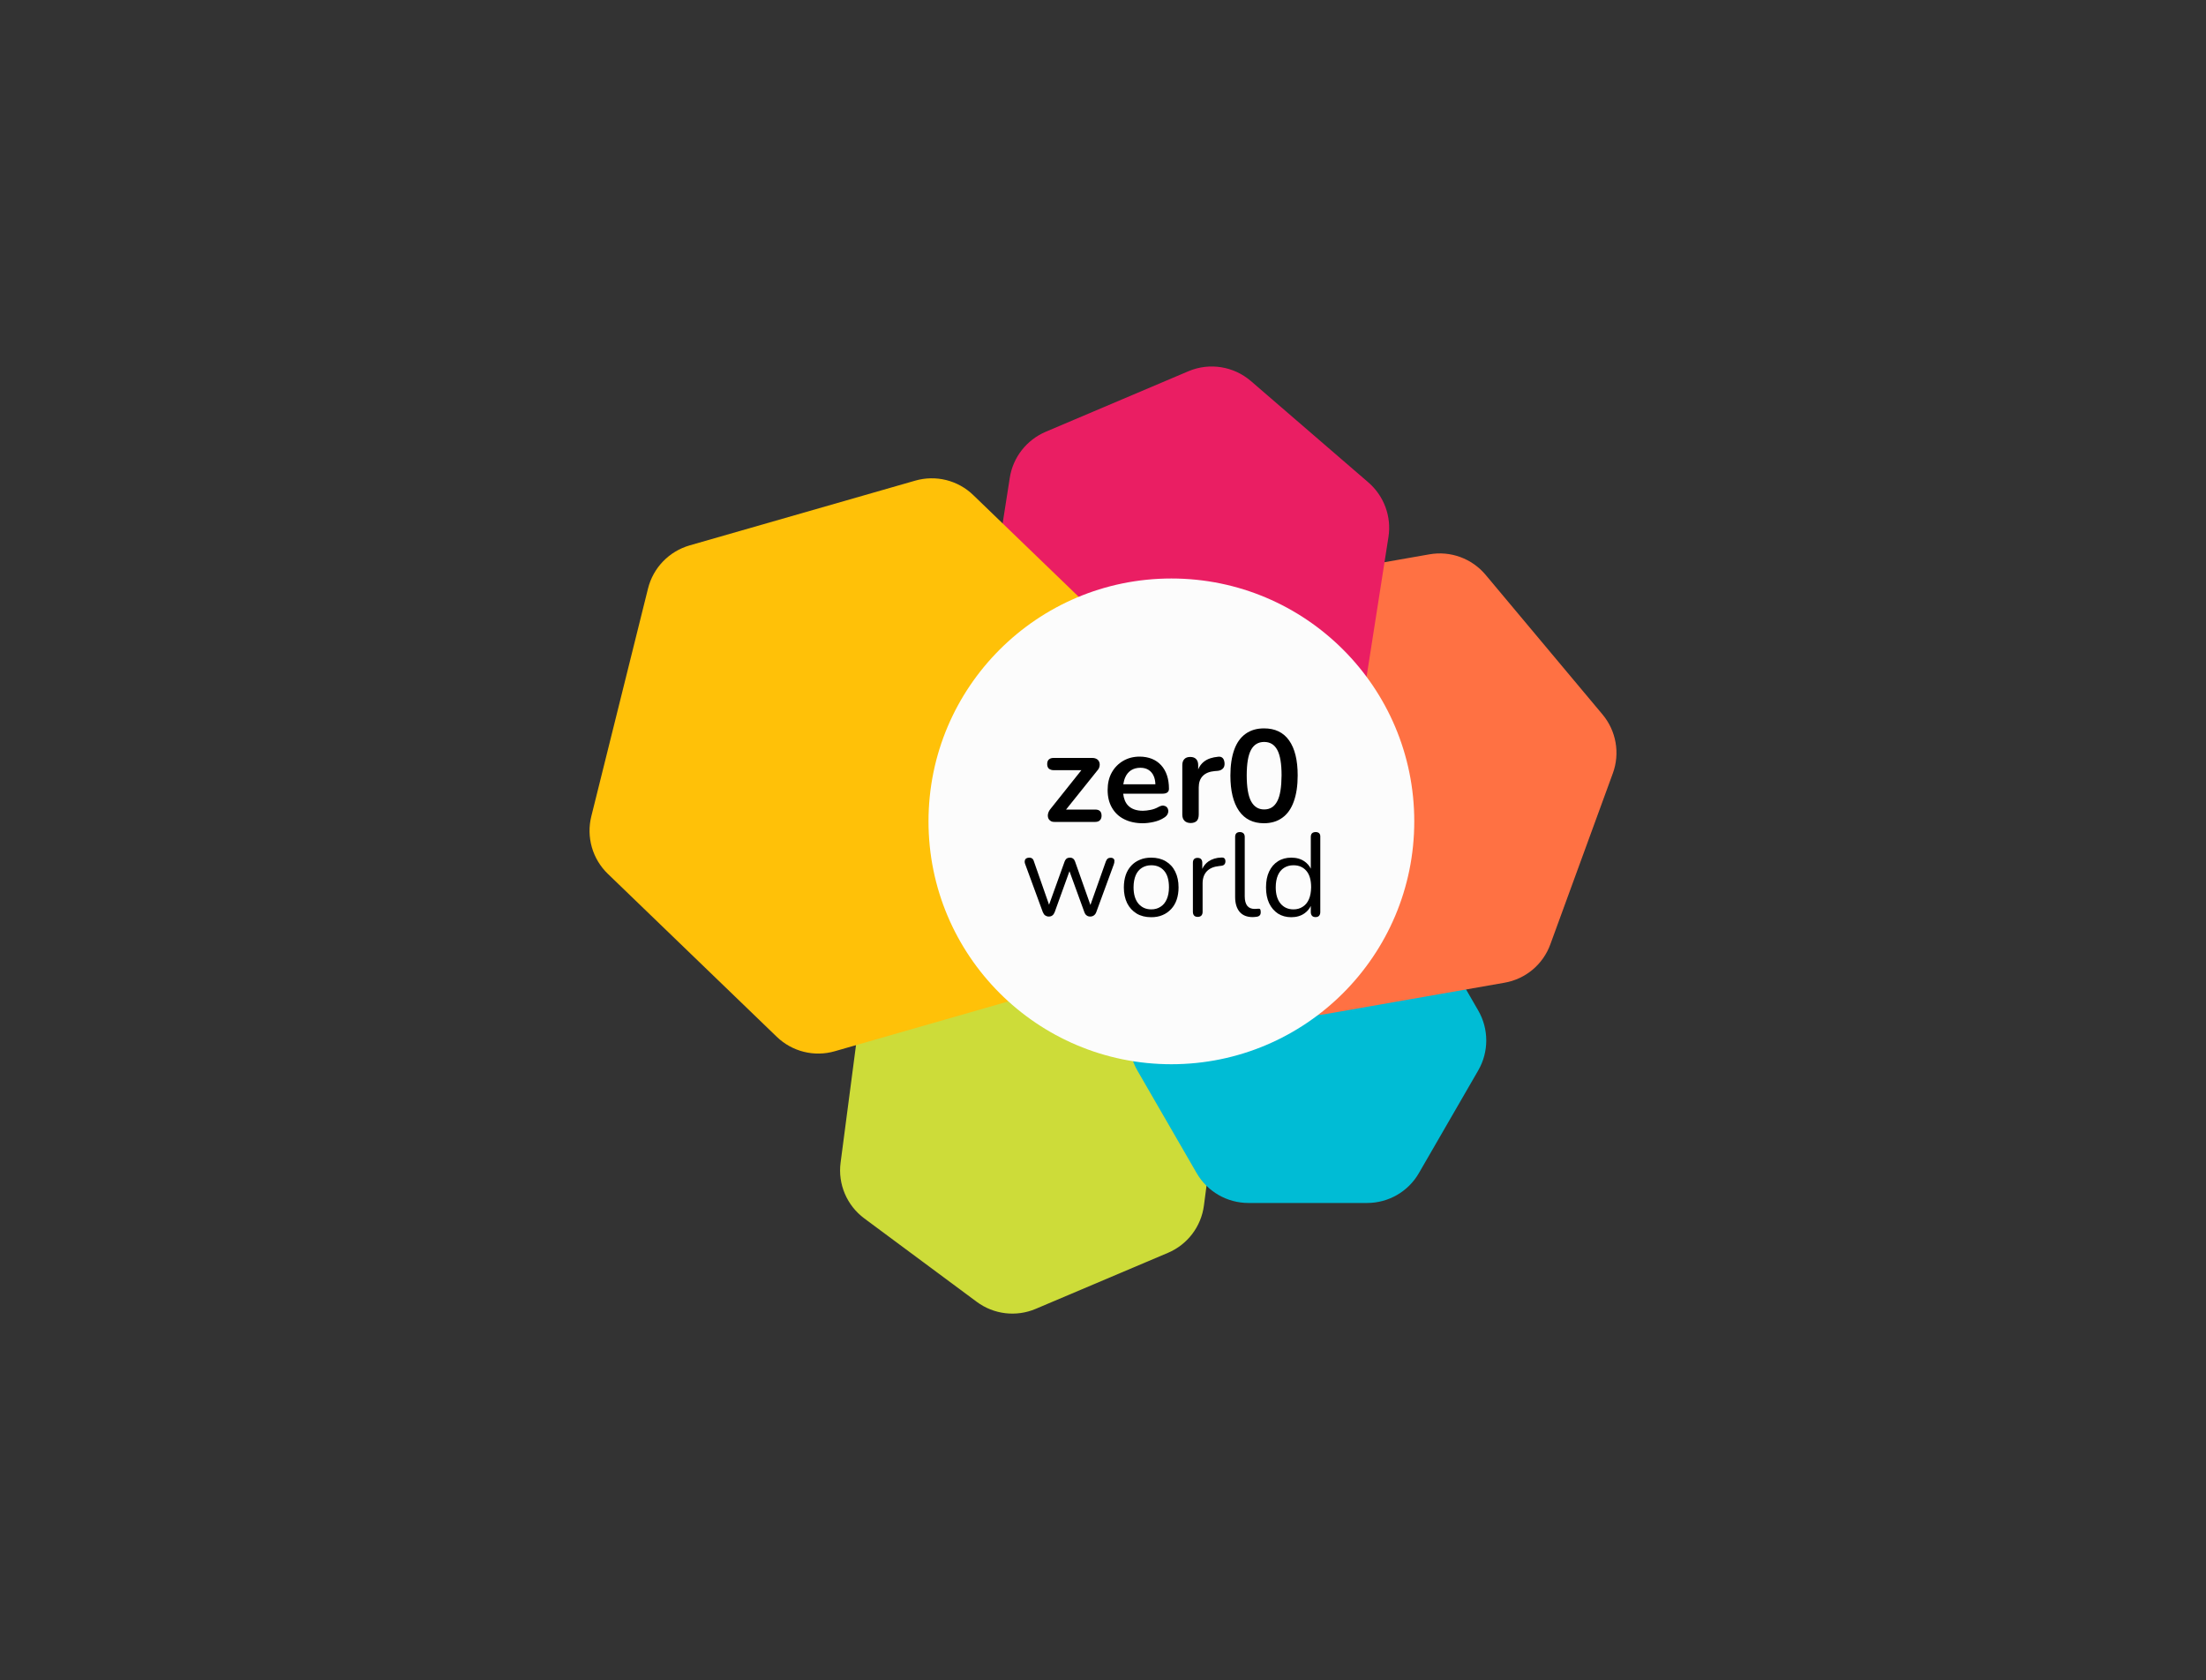 <?xml version="1.0" encoding="utf-8"?>
<!-- Generator: Adobe Illustrator 24.1.2, SVG Export Plug-In . SVG Version: 6.00 Build 0)  -->
<svg version="1.1" id="Layer_1" xmlns="http://www.w3.org/2000/svg" xmlns:xlink="http://www.w3.org/1999/xlink" x="0px" y="0px"
	 viewBox="0 0 2000 1523.4" style="enable-background:new 0 0 2000 1523.4;" xml:space="preserve">
<rect x="0" y="0" width="2000" height="1523.4" fill="#333333" stroke="none"/>
<style type="text/css">
	.st0{fill:none;}
	.st1{fill:#CDDC39;}
	.st2{fill:#00BCD5;}
	.st3{fill:#FF7143;}
	.st4{fill:#EA1E63;}
	.st5{fill:#FFC108;}
	.st6{fill:#FCFCFC;}
</style>
<rect y="0" class="st0" width="2000" height="1523.4"/>
<g>
	<g>
		<path class="st1" d="M931.1,834.6l-119.9,50.8c-17.7,7.5-30.1,23.8-32.6,42.9l-16.5,125.8c-2.6,19.5,5.7,38.9,21.5,50.6
			l101.9,75.6c15.5,11.5,35.8,13.9,53.5,6.4l119.9-50.8c17.7-7.5,30.1-23.8,32.6-42.9l16.5-125.8c2.6-19.5-5.7-38.9-21.5-50.6
			L984.6,841C969.2,829.5,948.8,827.1,931.1,834.6z"/>
		<path class="st2" d="M1031.1,970.5l53.8,93.1c9.7,16.8,27.6,27.1,47,27.1h107.5c19.4,0,37.3-10.3,47-27.1l53.8-93.1
			c9.7-16.8,9.7-37.5,0-54.3l-53.8-93.1c-9.7-16.8-27.6-27.1-47-27.1h-107.5c-19.4,0-37.3,10.3-47,27.1l-53.8,93.1
			C1021.5,933,1021.5,953.7,1031.1,970.5z"/>
		<path class="st3" d="M1044.6,774.4l105.9,126.5c12.5,14.9,31.9,22,51,18.6l162.5-28.5c19.1-3.3,35-16.6,41.6-34.9l56.6-154.9
			c6.7-18.2,3.1-38.6-9.4-53.5l-105.9-126.5c-12.5-14.9-31.9-22-51-18.6l-162.5,28.5c-19.1,3.3-35,16.6-41.6,34.9l-56.6,154.9
			C1028.6,739.1,1032.2,759.5,1044.6,774.4z"/>
		<path class="st4" d="M915.5,433.1L891.4,587c-2.9,18.5,4,37.2,18.2,49.5l106.5,91.9c15.7,13.5,37.6,17,56.7,8.9l129.5-54.9
			c17.3-7.3,29.5-23,32.4-41.6l24.1-153.9c2.9-18.5-4-37.2-18.2-49.5l-106.5-91.9c-15.7-13.5-37.6-17-56.7-8.9L948,391.5
			C930.7,398.9,918.4,414.6,915.5,433.1z"/>
		<path class="st5" d="M829.7,435.8l-204.5,58.7c-18.6,5.4-33,20.2-37.7,39.1l-51.4,206.5c-4.7,18.8,1,38.7,15,52.2L704.2,940
			c14,13.5,34,18.5,52.7,13.1l204.5-58.7c18.6-5.4,33-20.2,37.7-39.1l51.4-206.5c4.7-18.8-1-38.7-15-52.2L882.4,448.9
			C868.5,435.4,848.4,430.4,829.7,435.8z"/>
	</g>
	<circle class="st6" cx="1062" cy="744.7" r="220.2"/>
	<g>
		<path d="M955.3,698.3h25.1l-27.9,35c-1.1,1.3-1.8,2.6-2.2,4c-0.4,1.4-0.4,2.7-0.1,3.9c0.3,1.2,1,2.2,2,2.9c1,0.8,2.2,1.1,3.7,1.1
			h37.1c1.8,0,3.2-0.5,4.2-1.5c1-1,1.5-2.4,1.5-4.1c0-3.7-1.9-5.6-5.7-5.6h-26.5l28.2-35.2c1.1-1.2,1.8-2.4,2.1-3.8
			c0.3-1.3,0.3-2.6-0.1-3.8c-0.4-1.2-1.1-2.2-2.2-2.9c-1.1-0.7-2.5-1.1-4.3-1.1h-35.1c-1.8,0-3.2,0.5-4.2,1.4
			c-1,0.9-1.5,2.3-1.5,4.2c0,1.7,0.5,3.1,1.5,4.1C952.1,697.8,953.5,698.3,955.3,698.3z"/>
		<path d="M1036,746.4c3.1,0,6.4-0.4,10-1.2c3.6-0.8,6.8-2.1,9.5-3.9c1.4-0.9,2.4-1.9,3-3.1c0.6-1.2,0.8-2.4,0.7-3.5
			c-0.2-1.1-0.6-2.1-1.4-2.9c-0.8-0.8-1.8-1.2-3-1.4c-1.3-0.1-2.7,0.3-4.4,1.2c-2.3,1.3-4.7,2.2-7.3,2.7c-2.6,0.5-4.9,0.8-6.9,0.8
			c-5.9,0-10.4-1.6-13.5-4.8c-2.4-2.5-3.9-6.1-4.4-10.7h35.8c1.8,0,3.2-0.4,4.2-1.1c1-0.8,1.5-1.8,1.5-3.3c0-4.5-0.6-8.6-1.8-12.2
			c-1.2-3.6-3-6.7-5.3-9.2c-2.3-2.5-5.1-4.5-8.4-5.8c-3.3-1.3-7-2-11.1-2c-5.6,0-10.6,1.3-15,3.9c-4.4,2.6-7.8,6.1-10.3,10.6
			s-3.7,9.8-3.7,15.8c0,6.2,1.3,11.5,3.9,16c2.6,4.5,6.2,8,11,10.4C1023.8,745.1,1029.5,746.4,1036,746.4z M1020.1,704.9
			c1.2-2.8,3-5,5.3-6.5c2.3-1.5,5.2-2.3,8.5-2.3c3,0,5.5,0.7,7.5,2c2,1.3,3.6,3.2,4.6,5.6c0.9,2,1.4,4.5,1.5,7.4h-29.1
			C1018.8,708.8,1019.3,706.7,1020.1,704.9z"/>
		<path d="M1086.8,738.5V714c0-4.5,1.2-8,3.7-10.5c2.4-2.5,6.1-4,10.9-4.4l2.6-0.2c2.1-0.2,3.7-1,4.8-2.2c1.1-1.2,1.5-2.8,1.4-4.8
			c-0.2-2.1-0.7-3.6-1.7-4.6c-1-1-2.3-1.4-4-1.2c-5.4,0.5-9.7,1.9-12.9,4.4c-2.3,1.8-4.1,4.1-5.3,7.1v-3.8c0-2.4-0.6-4.3-1.9-5.6
			c-1.3-1.3-3-1.9-5.3-1.9c-2.3,0-4.1,0.6-5.3,1.9c-1.3,1.3-1.9,3.1-1.9,5.6v44.8c0,2.5,0.7,4.3,2,5.6c1.3,1.3,3.2,2,5.6,2
			s4.3-0.7,5.6-2C1086.2,742.9,1086.8,741,1086.8,738.5z"/>
		<path d="M1173,726.6c2.3-6.4,3.5-14.3,3.5-23.5c0-13.9-2.6-24.5-7.8-31.8c-5.2-7.3-12.7-10.9-22.7-10.9c-6.6,0-12.1,1.6-16.7,4.9
			c-4.5,3.2-8,8-10.3,14.4c-2.3,6.4-3.5,14.2-3.5,23.5c0,13.8,2.6,24.5,7.8,32c5.2,7.5,12.8,11.2,22.6,11.2c6.6,0,12.2-1.7,16.7-5
			C1167.3,738,1170.7,733.1,1173,726.6z M1158,726.4c-2.6,5-6.5,7.5-11.9,7.5c-5.3,0-9.2-2.5-11.9-7.5c-2.6-5-3.9-12.8-3.9-23.4
			c0-10.6,1.3-18.3,3.9-23.1c2.6-4.8,6.6-7.2,11.9-7.2c5.4,0,9.3,2.4,11.9,7.2c2.6,4.8,3.9,12.5,3.9,23.1
			C1161.8,713.7,1160.6,721.5,1158,726.4z"/>
		<path d="M1009.6,778.6c-0.6-0.6-1.5-0.9-2.6-0.9c-1,0-1.9,0.2-2.6,0.7c-0.7,0.5-1.3,1.3-1.8,2.6l-14,39.5l-13.9-39.3
			c-0.4-1.2-1-2.1-1.8-2.7c-0.8-0.6-1.7-0.9-2.9-0.9c-1.2,0-2.2,0.3-2.9,0.8c-0.7,0.5-1.4,1.4-1.9,2.7l-14.1,39.2l-13.7-39.2
			c-0.4-1.4-1-2.3-1.7-2.8c-0.7-0.5-1.5-0.7-2.6-0.7c-1.1,0-2,0.3-2.7,0.7c-0.7,0.5-1.2,1.2-1.3,2.1c-0.2,0.9-0.1,2,0.4,3.2
			l15.9,43.3c0.6,1.4,1.3,2.5,2.2,3.1c0.9,0.6,2,1,3.2,1c1.3,0,2.4-0.3,3.3-1c0.9-0.7,1.6-1.7,2.1-3l13.4-37.1l13.5,37.1
			c0.5,1.4,1.2,2.4,2.1,3c0.9,0.7,2,1,3.2,1c1.2,0,2.3-0.3,3.3-1c1-0.7,1.7-1.7,2.2-3l15.9-43.3c0.4-1.1,0.6-2.1,0.5-3
			C1010.5,780,1010.2,779.2,1009.6,778.6z"/>
		<path d="M1056.9,780.9c-3.7-2.2-8.1-3.3-13.2-3.3c-3.8,0-7.2,0.6-10.2,1.9c-3,1.2-5.7,3-7.9,5.4c-2.2,2.4-3.9,5.2-5,8.5
			c-1.1,3.3-1.7,7-1.7,11.2c0,5.5,1,10.2,3,14.3c2,4,4.9,7.1,8.6,9.4c3.7,2.2,8.1,3.3,13.2,3.3c3.8,0,7.2-0.6,10.2-1.9
			c3-1.2,5.6-3.1,7.9-5.5c2.2-2.4,3.9-5.2,5-8.5c1.1-3.3,1.7-7,1.7-11.1c0-5.5-1-10.2-3-14.3
			C1063.5,786.2,1060.6,783.1,1056.9,780.9z M1057.8,815.3c-1.3,3-3.2,5.3-5.6,6.8c-2.4,1.6-5.2,2.4-8.4,2.4
			c-4.8,0-8.7-1.7-11.7-5.2c-2.9-3.5-4.4-8.4-4.4-14.8c0-4.3,0.7-8,2-11c1.3-3,3.2-5.2,5.6-6.7c2.4-1.5,5.2-2.3,8.5-2.3
			c4.9,0,8.8,1.7,11.7,5.1s4.3,8.4,4.3,14.9C1059.8,808.7,1059.1,812.3,1057.8,815.3z"/>
		<path d="M1107.4,777.5c-4.7,0.1-8.7,1.4-11.9,3.6c-2.4,1.7-4.2,3.9-5.5,6.7v-5.6c0-1.4-0.4-2.5-1.1-3.3c-0.7-0.7-1.8-1.1-3.2-1.1
			c-1.4,0-2.4,0.4-3.1,1.1c-0.7,0.7-1.1,1.8-1.1,3.3v44.6c0,1.4,0.4,2.5,1.1,3.3c0.7,0.8,1.8,1.2,3.3,1.2c1.4,0,2.5-0.4,3.3-1.2
			c0.7-0.8,1.1-1.9,1.1-3.3v-25.9c0-4.6,1.3-8.3,3.9-11c2.6-2.7,6.3-4.2,11.2-4.7l1.7-0.2c1.4-0.1,2.4-0.6,3-1.3
			c0.6-0.7,0.9-1.7,0.9-2.9c-0.1-1.3-0.4-2.2-1.1-2.7C1109.3,777.6,1108.4,777.4,1107.4,777.5z"/>
		<path d="M1140.8,823.9c-0.5,0-1,0-1.5,0.1c-0.5,0.1-1.1,0.1-1.7,0.1c-3,0-5.3-0.9-6.8-2.8c-1.5-1.9-2.3-4.8-2.3-8.6v-53.9
			c0-1.4-0.4-2.5-1.2-3.3c-0.8-0.7-1.9-1.1-3.2-1.1c-1.4,0-2.5,0.4-3.2,1.1c-0.7,0.7-1.1,1.8-1.1,3.3v54.5c0,5.8,1.4,10.3,4.1,13.5
			c2.7,3.1,6.6,4.7,11.8,4.7c0.6,0,1.2,0,1.8-0.1c0.6-0.1,1.2-0.1,1.8-0.2c1.3-0.2,2.2-0.6,2.8-1.3c0.6-0.6,0.9-1.6,0.9-2.9
			c0-1.3-0.2-2.1-0.5-2.6C1142.2,824,1141.6,823.8,1140.8,823.9z"/>
		<path d="M1196,755.5c-0.7-0.7-1.8-1.1-3.2-1.1c-1.4,0-2.5,0.4-3.3,1.1c-0.7,0.7-1.1,1.8-1.1,3.3v28.8c-1.3-2.6-3.1-4.7-5.6-6.5
			c-3.4-2.4-7.4-3.5-12.1-3.5c-4.6,0-8.7,1.1-12.1,3.3c-3.5,2.2-6.1,5.3-8,9.3c-1.9,4-2.8,8.8-2.8,14.4c0,5.5,0.9,10.2,2.8,14.3
			c1.9,4,4.6,7.1,8,9.4c3.5,2.2,7.5,3.3,12.1,3.3c4.7,0,8.8-1.2,12.1-3.6c2.5-1.8,4.3-4,5.6-6.6v5.6c0,1.4,0.4,2.5,1.1,3.3
			c0.7,0.8,1.8,1.2,3.2,1.2c1.4,0,2.5-0.4,3.2-1.2c0.7-0.8,1.1-1.9,1.1-3.3v-68C1197.1,757.3,1196.7,756.2,1196,755.5z
			 M1186.7,815.3c-1.3,3-3.2,5.3-5.6,6.8c-2.4,1.6-5.2,2.4-8.4,2.4c-4.8,0-8.7-1.7-11.7-5.2c-2.9-3.5-4.4-8.4-4.4-14.8
			c0-4.3,0.7-8,2-11c1.3-3,3.2-5.2,5.6-6.7c2.4-1.5,5.2-2.3,8.5-2.3c4.9,0,8.8,1.7,11.7,5.1s4.3,8.4,4.3,14.9
			C1188.6,808.7,1188,812.3,1186.7,815.3z"/>
	</g>
</g>
</svg>
